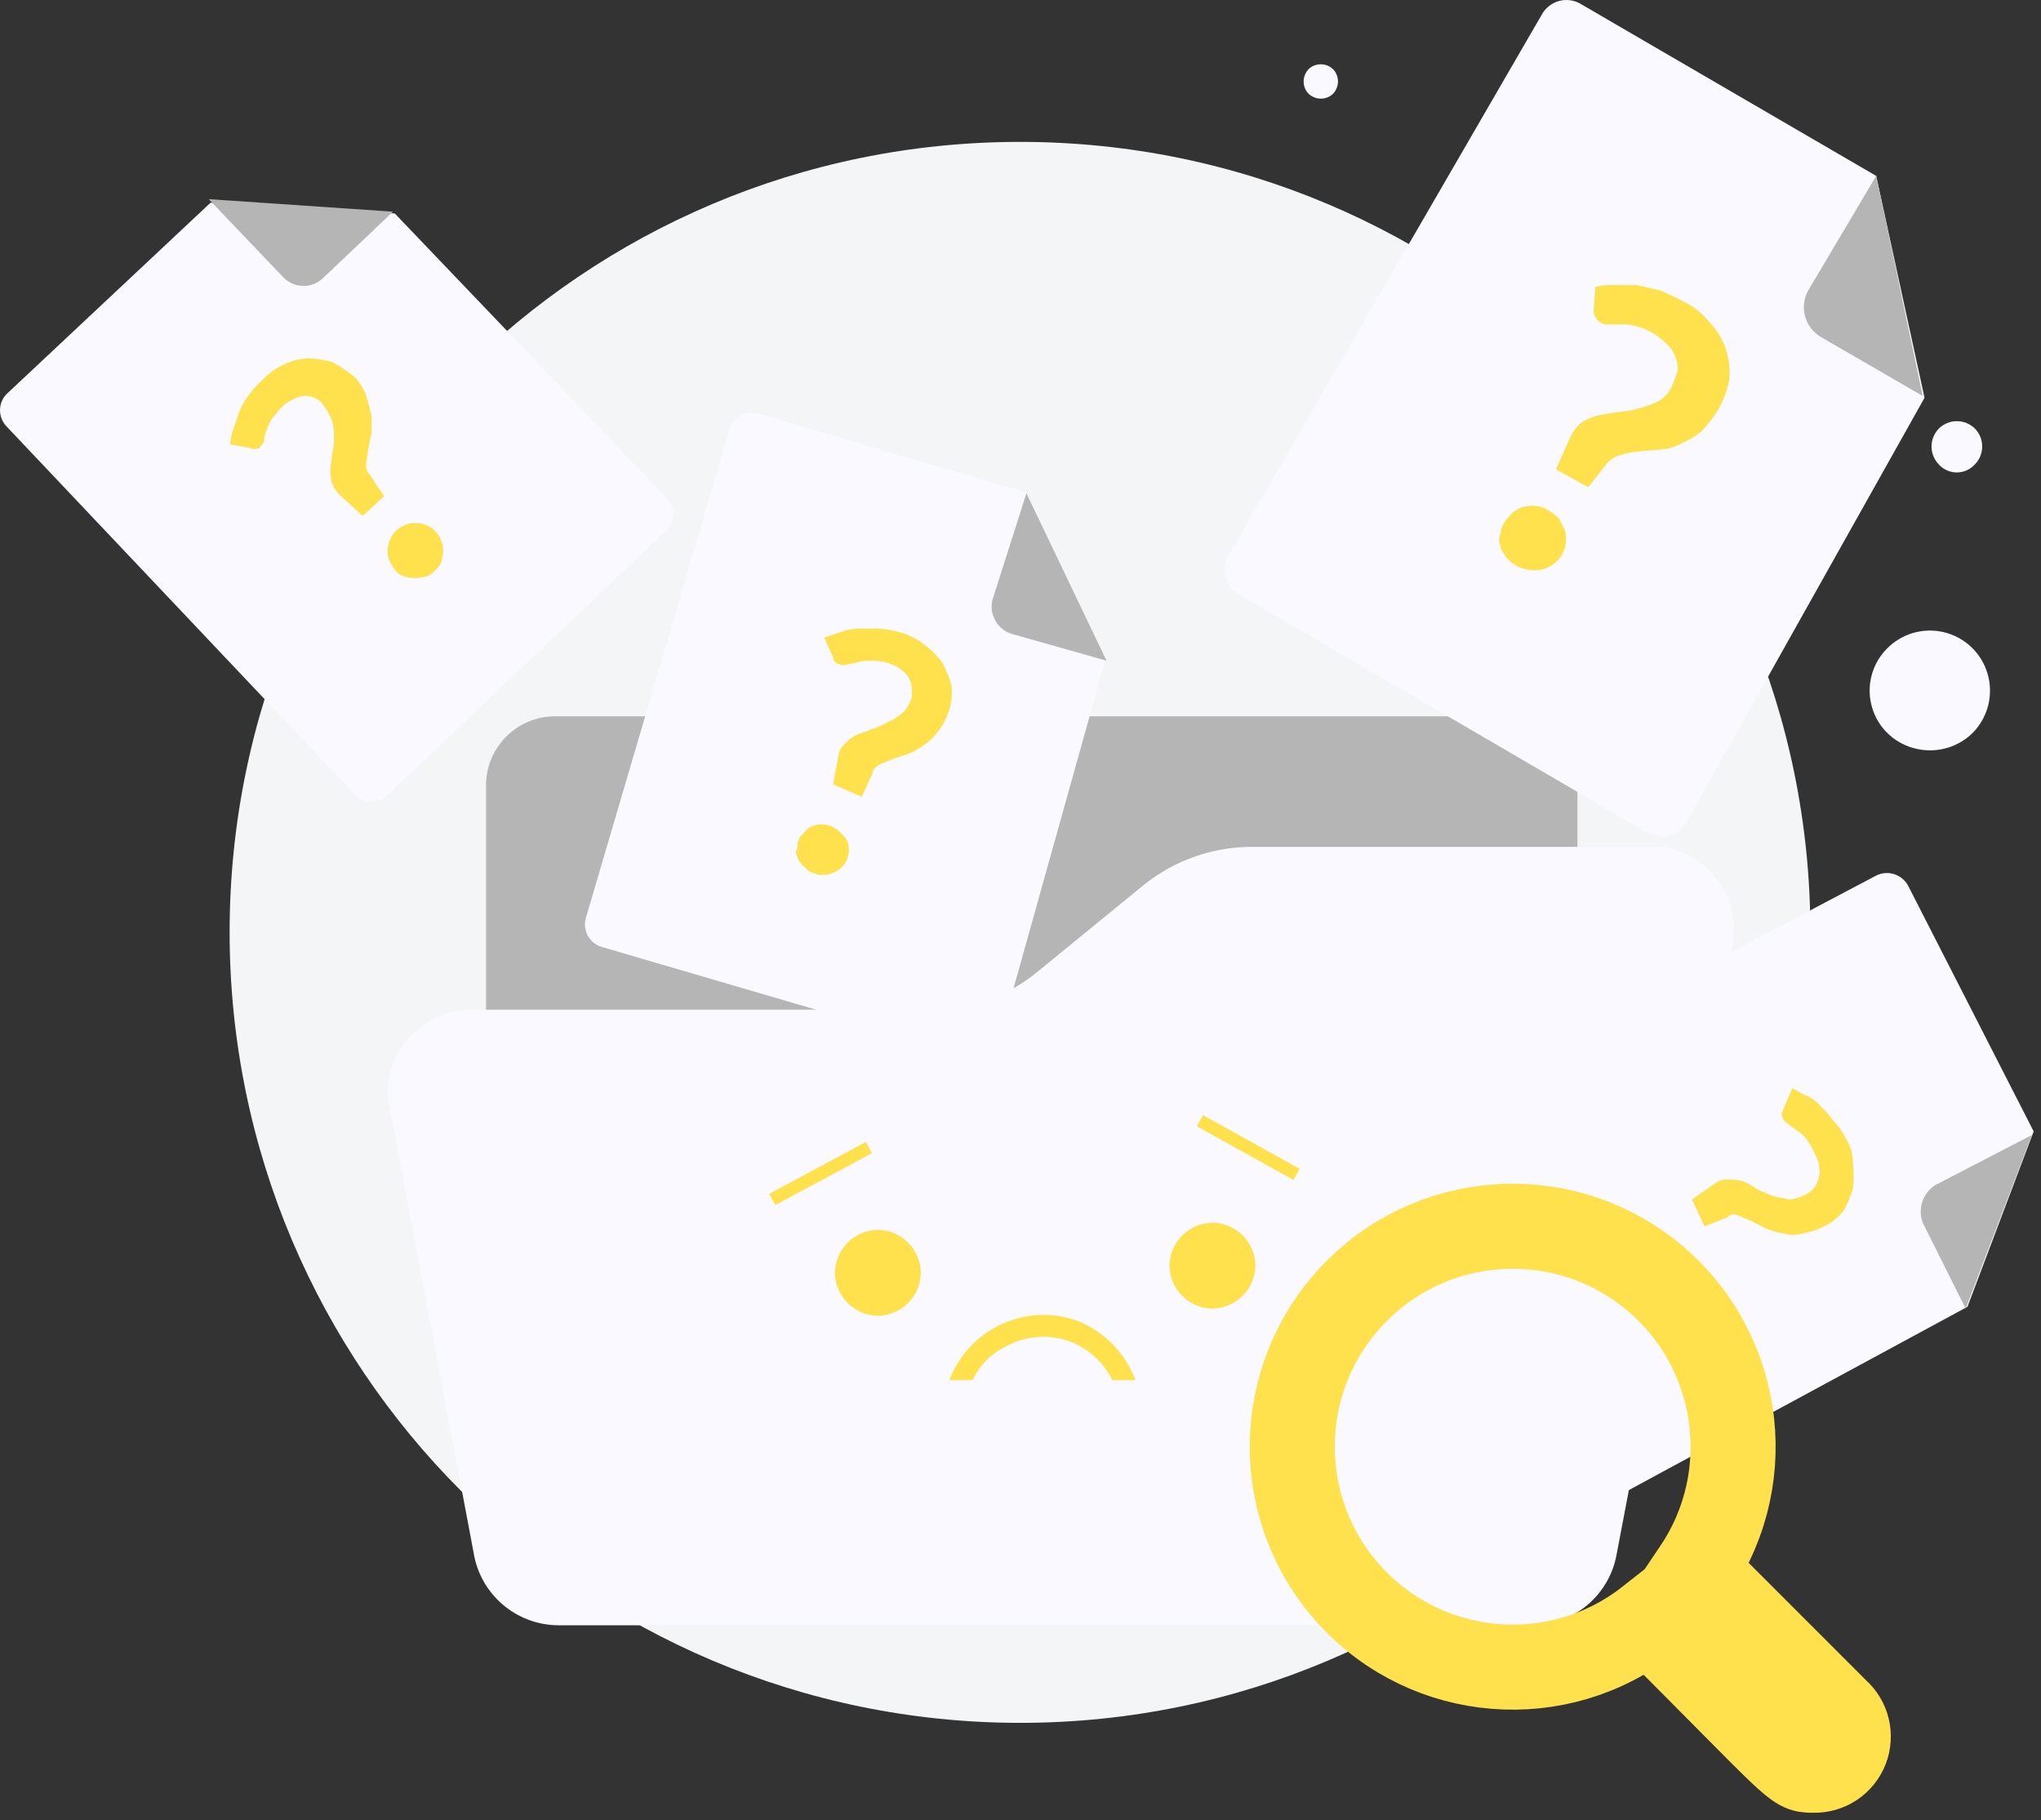 <svg width="240" height="214" viewBox="0 0 240 214" fill="none" xmlns="http://www.w3.org/2000/svg">
<rect x="0" y="0" width="240" height="214" fill="#333333" stroke="none"/>
<path d="M119.94 202.563C171.27 202.563 212.88 160.952 212.88 109.623C212.88 58.293 171.27 16.683 119.94 16.683C68.611 16.683 27 58.293 27 109.623C27.042 160.935 68.629 202.521 119.94 202.563Z" fill="#F4F5F7"/>
<path d="M65.149 84.217H177.496C181.883 84.289 185.421 87.83 185.49 92.217V163.117C185.418 167.501 181.881 171.039 177.496 171.111H65.149C60.764 171.039 57.227 167.501 57.155 163.117V92.217C57.224 87.83 60.762 84.289 65.149 84.217Z" fill="#B5B5B5"/>
<path d="M231.738 86.389C233.591 84.674 234.388 82.1 233.829 79.638C233.27 77.176 231.44 75.199 229.029 74.452C226.617 73.705 223.99 74.302 222.137 76.017C220.75 77.283 219.929 79.052 219.857 80.929C219.784 82.806 220.467 84.633 221.752 86.003C224.432 88.803 228.85 88.974 231.738 86.389V86.389Z" fill="#F9F9FF"/>
<path d="M232.124 54.704C233.327 53.583 233.412 51.705 232.315 50.48C231.194 49.276 229.317 49.19 228.091 50.287C226.886 51.408 226.8 53.287 227.898 54.513C228.412 55.133 229.164 55.508 229.969 55.544C230.773 55.581 231.556 55.275 232.124 54.704Z" fill="#F9F9FF"/>
<path d="M156.658 11.115C157.476 10.357 157.56 9.092 156.848 8.234C156.092 7.416 154.828 7.331 153.969 8.041C153.149 8.797 153.065 10.063 153.776 10.923C154.533 11.742 155.799 11.826 156.658 11.115Z" fill="#F9F9FF"/>
<path d="M226.305 46.769L198.324 96.629C197.896 97.43 197.157 98.019 196.281 98.258C195.405 98.497 194.469 98.364 193.694 97.891L145.728 69.91C144.928 69.483 144.338 68.744 144.099 67.869C143.86 66.993 143.992 66.058 144.464 65.283L181.281 1.746C181.709 0.945 182.448 0.355 183.324 0.116C184.2 -0.123 185.136 0.01 185.911 0.483L220.624 20.683L226.305 46.769Z" fill="#F9F9FF"/>
<path d="M220.622 20.68L212.629 34.144C211.559 36.065 212.211 38.489 214.101 39.614L226.093 46.557" fill="#B5B5B5"/>
<path fill-rule="evenodd" clip-rule="evenodd" d="M184.649 51.397L182.966 55.183L186.758 57.286L189.072 54.342C189.484 53.94 189.991 53.651 190.546 53.5C191.227 53.279 191.932 53.138 192.646 53.08L194.962 52.869C195.841 52.86 196.705 52.644 197.485 52.238C198.394 51.874 199.245 51.377 200.01 50.765C200.823 49.946 201.529 49.026 202.11 48.029C202.746 46.924 203.173 45.711 203.371 44.452C203.439 43.313 203.297 42.172 202.951 41.085C202.576 39.899 201.927 38.818 201.057 37.93C200.203 36.867 199.125 36.006 197.901 35.407C197.061 34.985 196.219 34.565 195.167 34.143C194.744 34.037 194.269 33.932 193.793 33.827C193.322 33.723 192.851 33.619 192.431 33.514H189.908C189.131 33.488 188.354 33.559 187.594 33.725L187.385 36.669C187.456 37.196 187.766 37.661 188.225 37.93C188.471 38.098 188.769 38.172 189.066 38.141H190.539C191.177 38.106 191.816 38.178 192.431 38.352C193.255 38.573 194.038 38.927 194.747 39.402C195.281 39.77 195.775 40.193 196.219 40.666C196.621 41.076 196.911 41.583 197.061 42.138C197.248 42.605 197.32 43.111 197.27 43.612C197.096 44.186 196.886 44.748 196.641 45.295C196.318 46.103 195.723 46.774 194.958 47.189C194.223 47.562 193.445 47.844 192.642 48.03C191.821 48.271 190.974 48.412 190.119 48.45C189.698 48.555 189.33 48.608 188.962 48.661C188.594 48.714 188.226 48.766 187.805 48.872C187.137 49.063 186.5 49.346 185.911 49.714C185.376 50.179 184.946 50.753 184.649 51.397ZM177.075 65.492C177.441 65.903 177.866 66.257 178.336 66.544C178.99 66.872 179.712 67.045 180.444 67.048C180.726 67.048 181.008 67.021 181.285 66.966C182.278 66.742 183.135 66.118 183.652 65.242C184.169 64.365 184.301 63.313 184.016 62.336C183.805 61.916 183.594 61.495 183.385 61.073C183.019 60.662 182.593 60.308 182.123 60.022C181.249 59.461 180.174 59.308 179.178 59.602C178.896 59.602 178.614 59.79 178.333 59.977C178.193 60.07 178.054 60.163 177.915 60.233C177.504 60.599 177.15 61.024 176.864 61.494C176.63 61.877 176.486 62.308 176.442 62.755C176.233 63.224 176.233 63.76 176.442 64.229C176.442 64.51 176.63 64.792 176.818 65.073C176.911 65.213 177.005 65.352 177.075 65.492Z" fill="#FFE14D"/>
<path d="M46.425 25.1L78.406 58.551C78.935 59.097 79.212 59.838 79.172 60.597C79.132 61.356 78.778 62.064 78.195 62.551L45.583 93.474C45.037 94.002 44.296 94.279 43.537 94.239C42.779 94.199 42.071 93.845 41.583 93.263L0.77 50.136C0.241 49.59 -0.036 48.849 0.004 48.09C0.044 47.331 0.398 46.623 0.981 46.136L24.755 23.836L46.425 25.1Z" fill="#F9F9FF"/>
<path d="M24.544 23.414L33.38 32.671C34.664 33.935 36.725 33.935 38.01 32.671L46.21 24.888" fill="#B5B5B5"/>
<path fill-rule="evenodd" clip-rule="evenodd" d="M39.062 56.868C39.288 57.436 39.649 57.941 40.112 58.34L42.639 60.654L45.162 58.34L43.48 55.806C43.157 55.469 43.002 55.005 43.06 54.543C43.06 54.227 43.112 53.964 43.165 53.701C43.217 53.438 43.269 53.175 43.269 52.86C43.375 52.543 43.428 52.225 43.481 51.908C43.533 51.594 43.585 51.28 43.689 50.966V48.866C43.48 48.026 43.269 47.183 43.06 46.552C42.774 45.668 42.267 44.872 41.586 44.24C40.796 43.607 39.951 43.046 39.062 42.562C38.169 42.319 37.251 42.177 36.326 42.14C35.38 42.148 34.446 42.363 33.592 42.771C32.557 43.203 31.625 43.849 30.856 44.665C30.236 45.241 29.672 45.875 29.17 46.557C28.742 47.14 28.39 47.774 28.121 48.446C28.042 48.682 27.963 48.919 27.884 49.156C27.752 49.551 27.62 49.947 27.488 50.34C27.25 50.947 27.109 51.588 27.07 52.24L29.388 52.658C29.81 52.869 30.441 52.869 30.652 52.447C30.863 52.238 31.07 52.027 31.07 51.816C31.055 51.454 31.125 51.094 31.276 50.765C31.448 50.258 31.66 49.766 31.909 49.293C32.118 49.083 32.327 48.821 32.536 48.56C32.748 48.296 32.959 48.032 33.17 47.821C33.538 47.469 33.965 47.184 34.431 46.979C34.815 46.745 35.247 46.6 35.694 46.557C36.126 46.523 36.559 46.596 36.957 46.768C37.391 46.925 37.76 47.221 38.009 47.61C38.439 48.194 38.792 48.83 39.061 49.504C39.234 50.119 39.304 50.759 39.27 51.398C39.304 52.036 39.234 52.675 39.062 53.291C39.062 53.605 39.009 53.92 38.957 54.235C38.904 54.551 38.851 54.867 38.851 55.183C38.817 55.752 38.889 56.324 39.062 56.868ZM46.424 66.965C46.712 67.407 47.168 67.711 47.687 67.806C48.036 67.915 48.4 67.968 48.766 67.962C49.183 67.959 49.598 67.906 50.002 67.804C50.416 67.725 50.789 67.502 51.054 67.175C51.397 66.878 51.682 66.521 51.896 66.122C51.896 65.912 51.948 65.702 52.001 65.492C52.053 65.281 52.105 65.071 52.105 64.861C52.138 64.429 52.067 63.996 51.896 63.598C51.45 62.349 50.274 61.511 48.949 61.498C48.518 61.464 48.085 61.537 47.688 61.709C47.311 61.871 46.957 62.083 46.636 62.34C45.998 62.944 45.62 63.772 45.582 64.65C45.549 65.082 45.621 65.515 45.793 65.913C45.956 66.289 46.169 66.643 46.424 66.965Z" fill="#FFE14D"/>
<path d="M129.949 77.695L117.536 122.087C117.337 122.829 116.838 123.454 116.16 123.813C115.481 124.172 114.684 124.233 113.959 123.981L70.83 111.357C70.088 111.158 69.463 110.66 69.104 109.982C68.744 109.303 68.684 108.506 68.936 107.781L85.766 50.555C85.965 49.814 86.464 49.188 87.142 48.829C87.82 48.47 88.618 48.409 89.343 48.661L120.691 57.919L129.949 77.695Z" fill="#F9F9FF"/>
<path d="M120.696 57.996L116.696 70.542C116.283 72.279 117.299 74.035 119.011 74.542L130.111 77.677" fill="#B5B5B5"/>
<path fill-rule="evenodd" clip-rule="evenodd" d="M98.594 88.846L97.965 92.213L101.335 93.685L102.592 90.943C102.674 90.472 102.992 90.075 103.434 89.891C103.644 89.785 103.908 89.68 104.171 89.575C104.434 89.47 104.697 89.365 104.906 89.26L106.8 88.631C107.473 88.361 108.109 88.007 108.694 87.578C109.355 87.127 109.926 86.556 110.377 85.895C110.962 85.146 111.391 84.287 111.64 83.37C111.926 82.416 111.999 81.41 111.851 80.425C111.59 79.549 111.237 78.704 110.798 77.902C110.207 77.101 109.499 76.393 108.698 75.802C107.832 75.106 106.827 74.604 105.751 74.33C104.931 74.088 104.084 73.946 103.229 73.908H100.915C100.194 73.926 99.482 74.068 98.81 74.33C98.181 74.541 97.55 74.751 96.917 74.96L97.968 77.274C97.996 77.727 98.357 78.087 98.809 78.116C99.103 78.263 99.294 78.205 99.454 78.157C99.523 78.136 99.587 78.116 99.651 78.116C99.998 78.026 100.349 77.957 100.704 77.908C101.176 77.735 101.679 77.663 102.181 77.697C102.888 77.652 103.597 77.723 104.281 77.908C104.786 78.079 105.277 78.289 105.749 78.536C105.897 78.684 106.045 78.805 106.184 78.92C106.44 79.13 106.665 79.315 106.802 79.589C107.035 79.972 107.179 80.404 107.222 80.85V81.901C107.05 82.616 106.686 83.271 106.17 83.795C105.659 84.22 105.093 84.574 104.487 84.848C103.897 85.214 103.26 85.497 102.593 85.689C102.046 85.934 101.483 86.145 100.91 86.32C100.341 86.546 99.835 86.907 99.436 87.372C98.963 87.726 98.659 88.26 98.594 88.846ZM95.494 102.583C95.614 102.625 95.74 102.669 95.865 102.732C96.149 102.825 96.445 102.872 96.744 102.871C97.244 102.868 97.737 102.748 98.182 102.521C98.905 102.184 99.453 101.559 99.693 100.799C99.933 100.038 99.842 99.212 99.443 98.521L99.442 98.521C99.233 98.311 98.812 97.89 98.601 97.681C98.281 97.425 97.927 97.213 97.551 97.05C96.781 96.811 95.948 96.887 95.234 97.262C95.17 97.327 95.086 97.391 94.996 97.46C94.787 97.621 94.54 97.811 94.393 98.103C94.099 98.251 94.01 98.502 93.912 98.784C93.869 98.904 93.825 99.03 93.762 99.156C93.817 99.521 93.743 99.893 93.551 100.208C93.657 100.419 93.71 100.577 93.763 100.736C93.815 100.893 93.868 101.05 93.972 101.259C94.036 101.323 94.1 101.406 94.17 101.497C94.329 101.705 94.521 101.954 94.813 102.099C94.96 102.395 95.212 102.484 95.494 102.583Z" fill="#FFE14D"/>
<path d="M231.353 153.644L190.538 175.734C189.143 176.426 187.452 175.862 186.751 174.472L166.344 134.71C165.651 133.315 166.215 131.623 167.606 130.923L220.623 102.94C222.018 102.248 223.71 102.813 224.41 104.204L239.138 133.025L231.353 153.644Z" fill="#F9F9FF"/>
<path d="M238.927 133.447L227.566 139.338C226.095 140.28 225.481 142.122 226.093 143.758L231.142 153.858" fill="#B5B5B5"/>
<path fill-rule="evenodd" clip-rule="evenodd" d="M207.583 144.388C208.251 144.692 208.958 144.905 209.683 145.019V145.018C210.44 145.229 211.24 145.229 211.997 145.018C212.877 144.864 213.728 144.58 214.524 144.176C215.431 143.73 216.223 143.081 216.837 142.279C217.276 141.477 217.629 140.631 217.89 139.756C217.995 138.776 217.995 137.788 217.89 136.809C217.907 135.765 217.614 134.74 217.048 133.864C216.681 133.084 216.182 132.374 215.574 131.764C215.145 131.15 214.652 130.585 214.104 130.076C213.652 129.527 213.074 129.095 212.419 128.818C212.103 128.712 211.84 128.554 211.577 128.397C211.314 128.239 211.051 128.081 210.736 127.976L209.679 130.5C209.469 130.819 209.469 131.232 209.679 131.552C209.82 131.833 209.959 131.926 210.099 132.019C210.169 132.065 210.24 132.112 210.31 132.183C210.415 132.288 210.572 132.393 210.729 132.498C210.888 132.604 211.047 132.71 211.152 132.816C211.542 133.042 211.897 133.326 212.204 133.657C212.629 134.168 212.983 134.735 213.256 135.342C213.516 135.809 213.728 136.303 213.887 136.814C213.887 137.042 213.915 137.243 213.94 137.427C213.984 137.75 214.022 138.019 213.887 138.289C213.789 139.195 213.233 139.988 212.415 140.389C211.775 140.762 211.055 140.978 210.315 141.02C209.948 140.928 209.662 140.877 209.403 140.831C209.067 140.771 208.778 140.719 208.421 140.6C207.773 140.358 207.141 140.077 206.527 139.759C206.064 139.433 205.571 139.151 205.055 138.917C204.512 138.743 203.941 138.671 203.372 138.706C202.777 138.617 202.171 138.769 201.689 139.128L198.955 141.02L200.427 144.176L203.163 143.125C203.374 142.705 204.005 142.703 204.426 142.914C204.636 143.019 204.899 143.124 205.162 143.229C205.425 143.335 205.689 143.441 205.9 143.547L207.583 144.388ZM189.904 146.49C190.188 147.229 190.82 147.781 191.591 147.964H192.641C193.073 147.997 193.506 147.925 193.904 147.753C194.599 147.409 195.129 146.804 195.378 146.071V145.019C195.412 144.587 195.339 144.153 195.167 143.756C194.881 143.017 194.251 142.466 193.481 142.282C193.422 142.282 193.346 142.265 193.258 142.246C193.034 142.196 192.731 142.13 192.428 142.282C192 142.123 191.52 142.203 191.167 142.493C191.038 142.75 190.75 142.85 190.499 142.937C190.34 142.992 190.196 143.042 190.115 143.124C190.115 143.433 190.002 143.628 189.858 143.876C189.806 143.966 189.749 144.063 189.693 144.176C189.693 144.235 189.676 144.311 189.657 144.398C189.609 144.623 189.543 144.925 189.693 145.229C189.66 145.66 189.732 146.093 189.904 146.49Z" fill="#FFE14D"/>
<path d="M187.594 129.87V164.793C187.515 169.289 183.89 172.916 179.394 172.999H63.883C59.386 172.917 55.762 169.289 55.683 164.793V126.925" stroke="#1676EE" stroke-width="3" stroke-linecap="round" stroke-linejoin="round"/>
<path d="M183.175 107.359H143.623C139.778 107.329 136.048 108.672 133.104 111.146L122.585 119.559C119.591 121.945 115.894 123.277 112.066 123.346H67.038C62.513 123.355 58.846 127.021 58.838 131.546C58.805 131.979 58.877 132.412 59.049 132.81L67.249 175.938C67.912 179.981 71.354 182.983 75.449 183.091H171.596C175.679 183.147 179.177 180.184 179.796 176.148L191.381 116.827C191.711 114.676 191.161 112.482 189.854 110.74C188.548 108.999 186.596 107.856 184.438 107.57C184.04 107.399 183.607 107.326 183.175 107.359Z" fill="white"/>
<path d="M194.108 99.569H146.983C142.469 99.622 138.101 101.177 134.57 103.988L121.946 114.297C118.447 117.167 114.058 118.729 109.533 118.716H55.465C52.841 118.713 50.324 119.753 48.469 121.608C46.614 123.463 45.573 125.98 45.576 128.603C45.542 129.103 45.614 129.605 45.787 130.075L55.676 182.463C56.421 187.368 60.602 191.017 65.563 191.089H180.223C185.119 191.042 189.282 187.5 190.112 182.674L203.787 110.931C204.639 105.533 200.975 100.459 195.583 99.569H194.108Z" fill="#F9F9FF"/>
<path d="M103.23 154.698C106.003 154.66 108.242 152.42 108.279 149.647C108.241 146.874 106.002 144.636 103.23 144.598C100.457 144.635 98.218 146.874 98.179 149.647C98.216 152.421 100.456 154.661 103.23 154.698Z" fill="#FFE14D"/>
<path d="M142.57 153.857C145.344 153.819 147.583 151.58 147.621 148.806C147.583 146.032 145.344 143.793 142.57 143.757C139.797 143.794 137.559 146.033 137.521 148.806C137.558 151.579 139.797 153.819 142.57 153.857Z" fill="#FFE14D"/>
<path d="M133.523 162.267H130.789C129.72 160.046 127.786 158.361 125.44 157.605C123.094 156.849 120.541 157.088 118.376 158.267C116.61 159.083 115.192 160.501 114.376 162.267H111.644C113.935 156.19 120.693 153.094 126.791 155.328C129.899 156.609 132.337 159.121 133.523 162.267V162.267Z" fill="#FFE14D"/>
<path fill-rule="evenodd" clip-rule="evenodd" d="M193.905 190.461C183.27 198.83 167.987 197.608 158.816 187.657C149.645 177.705 149.674 162.373 158.883 152.456C168.091 142.539 183.379 141.375 193.982 149.784C204.585 158.194 206.934 173.345 199.375 184.57L215.995 201.19C217.251 202.293 217.68 204.066 217.067 205.622C216.454 207.178 214.931 208.182 213.259 208.132H213.104C210.976 208.133 211.376 207.932 193.905 190.461Z" stroke="#FFE14D" stroke-width="10"/>
<path d="M90.817 141.021L102.177 134.921" stroke="#FFE14D" stroke-width="1.5"/>
<path d="M152.46 138.077L141.098 131.764" stroke="#FFE14D" stroke-width="1.5"/>
</svg>
